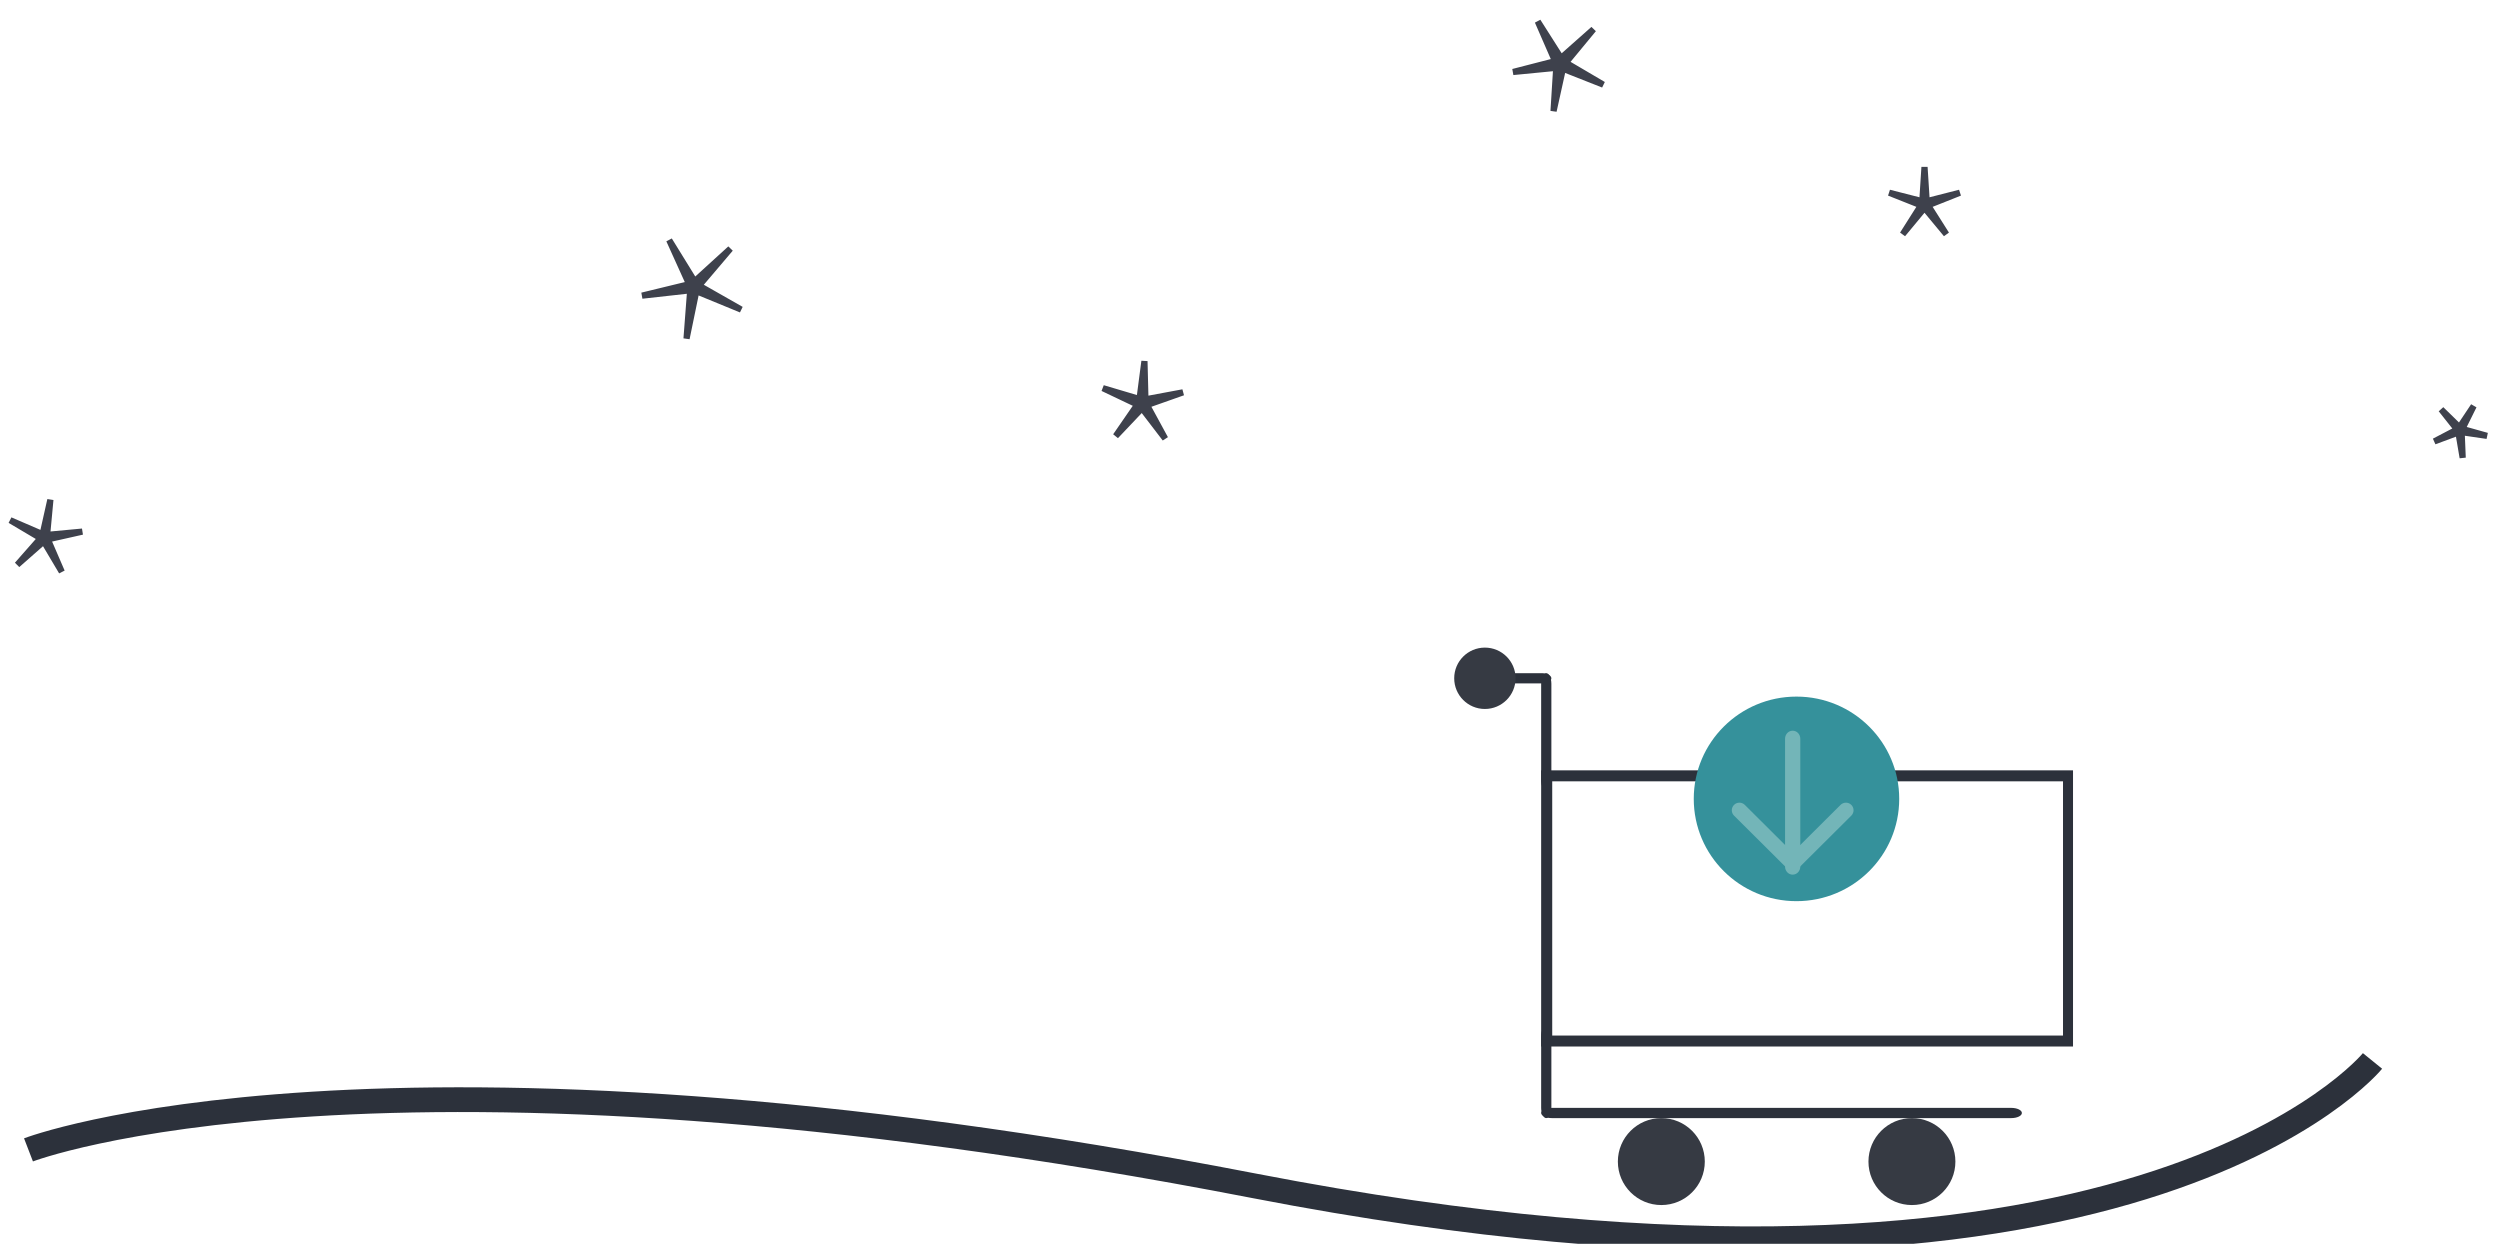 <?xml version="1.0" encoding="UTF-8"?>
<svg width="404px" height="201px" viewBox="0 0 404 201" version="1.1" xmlns="http://www.w3.org/2000/svg" xmlns:xlink="http://www.w3.org/1999/xlink">
    <!-- Generator: Sketch 41.1 (35376) - http://www.bohemiancoding.com/sketch -->
    <title>venda-sem-cadastro</title>
    <desc>Created with Sketch.</desc>
    <defs></defs>
    <g id="Symbols" stroke="none" stroke-width="1" fill="none" fill-rule="evenodd">
        <g id="venda-sem-cadastro">
            <g id="Group-4">
                <g id="cart" transform="translate(235, 104)">
                    <path d="M14.05,65.116 L70.614,65.116 L100,65.116 L100,20.488 L14.05,20.488 L14.05,65.116 Z M15.839,63.345 L98.382,63.345 L98.382,22.262 L15.839,22.262 L15.839,63.345 Z" id="Fill-1" fill="#2C313B"></path>
                    <path d="M14.876,23.793 C14.421,23.793 14.05,23.027 14.05,22.063 L14.05,6.515 C14.05,5.563 14.421,4.785 14.876,4.785 C15.332,4.785 15.702,5.563 15.702,6.515 L15.702,22.063 C15.702,23.027 15.332,23.793 14.876,23.793 Z" id="Fill-2" fill="#2C313B"></path>
                    <path d="M14.876,76.686 C14.421,76.686 14.05,75.944 14.05,75.031 L14.05,63.465 C14.05,62.543 14.421,61.81 14.876,61.81 C15.332,61.81 15.702,62.543 15.702,63.465 L15.702,75.031 C15.702,75.944 15.332,76.686 14.876,76.686 Z" id="Fill-3" fill="#2C313B"></path>
                    <path d="M40.496,83.711 C40.496,87.598 37.358,90.736 33.471,90.736 C29.595,90.736 26.446,87.598 26.446,83.711 C26.446,79.835 29.595,76.686 33.471,76.686 C37.358,76.686 40.496,79.835 40.496,83.711 Z" id="Fill-4" fill="#363A43"></path>
                    <path d="M80.992,83.711 C80.992,87.598 77.845,90.736 73.961,90.736 C70.089,90.736 66.942,87.598 66.942,83.711 C66.942,79.835 70.089,76.686 73.961,76.686 C77.845,76.686 80.992,79.835 80.992,83.711 Z" id="Fill-5" fill="#363A43"></path>
                    <path d="M90.018,76.686 L15.778,76.686 C14.826,76.686 14.05,76.316 14.05,75.86 C14.05,75.404 14.826,75.033 15.778,75.033 L90.018,75.033 C90.969,75.033 91.736,75.404 91.736,75.86 C91.736,76.316 90.969,76.686 90.018,76.686 Z" id="Fill-6" fill="#2C313B"></path>
                    <path d="M71.913,25.095 C71.913,34.229 64.481,41.628 55.308,41.628 C46.143,41.628 38.711,34.229 38.711,25.095 C38.711,15.97 46.143,8.57 55.308,8.57 C64.481,8.57 71.913,15.97 71.913,25.095 Z" id="Fill-7" fill="#35919B"></path>
                    <path d="M54.693,37.343 C54.014,37.343 53.467,36.761 53.467,36.049 L53.467,15.374 C53.467,14.661 54.014,14.08 54.693,14.08 C55.374,14.08 55.927,14.661 55.927,15.374 L55.927,36.049 C55.927,36.761 55.374,37.343 54.693,37.343 Z" id="Fill-8" fill="#73B5B8"></path>
                    <path d="M54.692,36.731 C54.38,36.731 54.068,36.61 53.828,36.371 C53.347,35.894 53.347,35.117 53.828,34.638 L62.434,26.07 C62.913,25.592 63.694,25.592 64.174,26.07 C64.655,26.548 64.655,27.325 64.174,27.804 L55.564,36.371 C55.324,36.61 55.01,36.731 54.692,36.731 Z" id="Fill-9" fill="#73B5B8"></path>
                    <path d="M54.695,36.731 C54.383,36.731 54.071,36.61 53.831,36.371 L45.219,27.804 C44.739,27.325 44.739,26.548 45.219,26.07 C45.7,25.592 46.481,25.592 46.961,26.07 L55.567,34.638 C56.047,35.117 56.047,35.894 55.567,36.371 C55.327,36.61 55.014,36.731 54.695,36.731 Z" id="Fill-10" fill="#73B5B8"></path>
                    <path d="M14.166,6.438 L6.495,6.438 C5.649,6.438 4.959,6.068 4.959,5.612 C4.959,5.157 5.649,4.785 6.495,4.785 L14.166,4.785 C15.014,4.785 15.702,5.157 15.702,5.612 C15.702,6.068 15.014,6.438 14.166,6.438 Z" id="Fill-11" fill="#2C313B"></path>
                    <path d="M9.917,5.606 C9.917,8.35 7.699,10.57 4.954,10.57 C2.219,10.57 0,8.35 0,5.606 C0,2.871 2.219,0.653 4.954,0.653 C7.699,0.653 9.917,2.871 9.917,5.606 Z" id="Fill-12" fill="#363A43"></path>
                </g>
                <path d="M4.604,185.821 C4.604,185.821 60.86,164.143 202.774,191.649 C344.688,219.155 383.398,171.449 383.398,171.449" id="Path-2" stroke="#2C313B" stroke-width="4"></path>
                <g id="Group-2" stroke="#3E414C">
                    <polygon id="Star" fill="#D8D8D8" points="311 33.6 307.473 37.854 310.429 33.185 305.294 31.146 310.647 32.515 311 27 311.353 32.515 316.706 31.146 311.571 33.185 314.527 37.854"></polygon>
                    <polygon id="Star-Copy-5" fill="#D8D8D8" transform="translate(397.212, 69.181) rotate(-42) translate(-397.212, -69.181) " points="397.212 70.06 394.567 73.251 396.784 69.749 392.933 68.22 396.948 69.246 397.212 65.11 397.477 69.246 401.492 68.22 397.64 69.749 399.858 73.251"></polygon>
                    <polygon id="Star-Copy-3" fill="#3E414C" transform="translate(111.747, 45.584) rotate(-28) translate(-111.747, -45.584) " points="111.747 47.245 106.751 53.272 110.939 46.658 103.663 43.769 111.248 45.708 111.747 37.895 112.247 45.708 119.831 43.769 112.556 46.658 116.743 53.272"></polygon>
                    <polygon id="Star-Copy-4" fill="#D8D8D8" transform="translate(7.263, 86.295) rotate(9) translate(-7.263, -86.295) " points="7.263 87.507 3.618 91.904 6.673 87.079 1.365 84.971 6.898 86.386 7.263 80.686 7.627 86.386 13.16 84.971 7.852 87.079 10.908 91.904"></polygon>
                    <polygon id="Star-Copy" fill="#3E414C" transform="translate(251.785, 9.636) rotate(-28) translate(-251.785, -9.636) " points="251.785 11.3 247.236 16.636 250.905 10.661 244.425 7.984 251.241 9.627 251.785 2.636 252.329 9.627 259.145 7.984 252.665 10.661 256.334 16.636"></polygon>
                    <polygon id="Star-Copy-2" fill="#3E414C" transform="translate(184.62, 64.518) rotate(3) translate(-184.62, -64.518) " points="184.62 65.983 180.615 70.681 183.846 65.42 178.14 63.063 184.142 64.51 184.62 58.355 185.099 64.51 191.1 63.063 185.395 65.42 188.625 70.681"></polygon>
                </g>
            </g>
        </g>
    </g>
</svg>